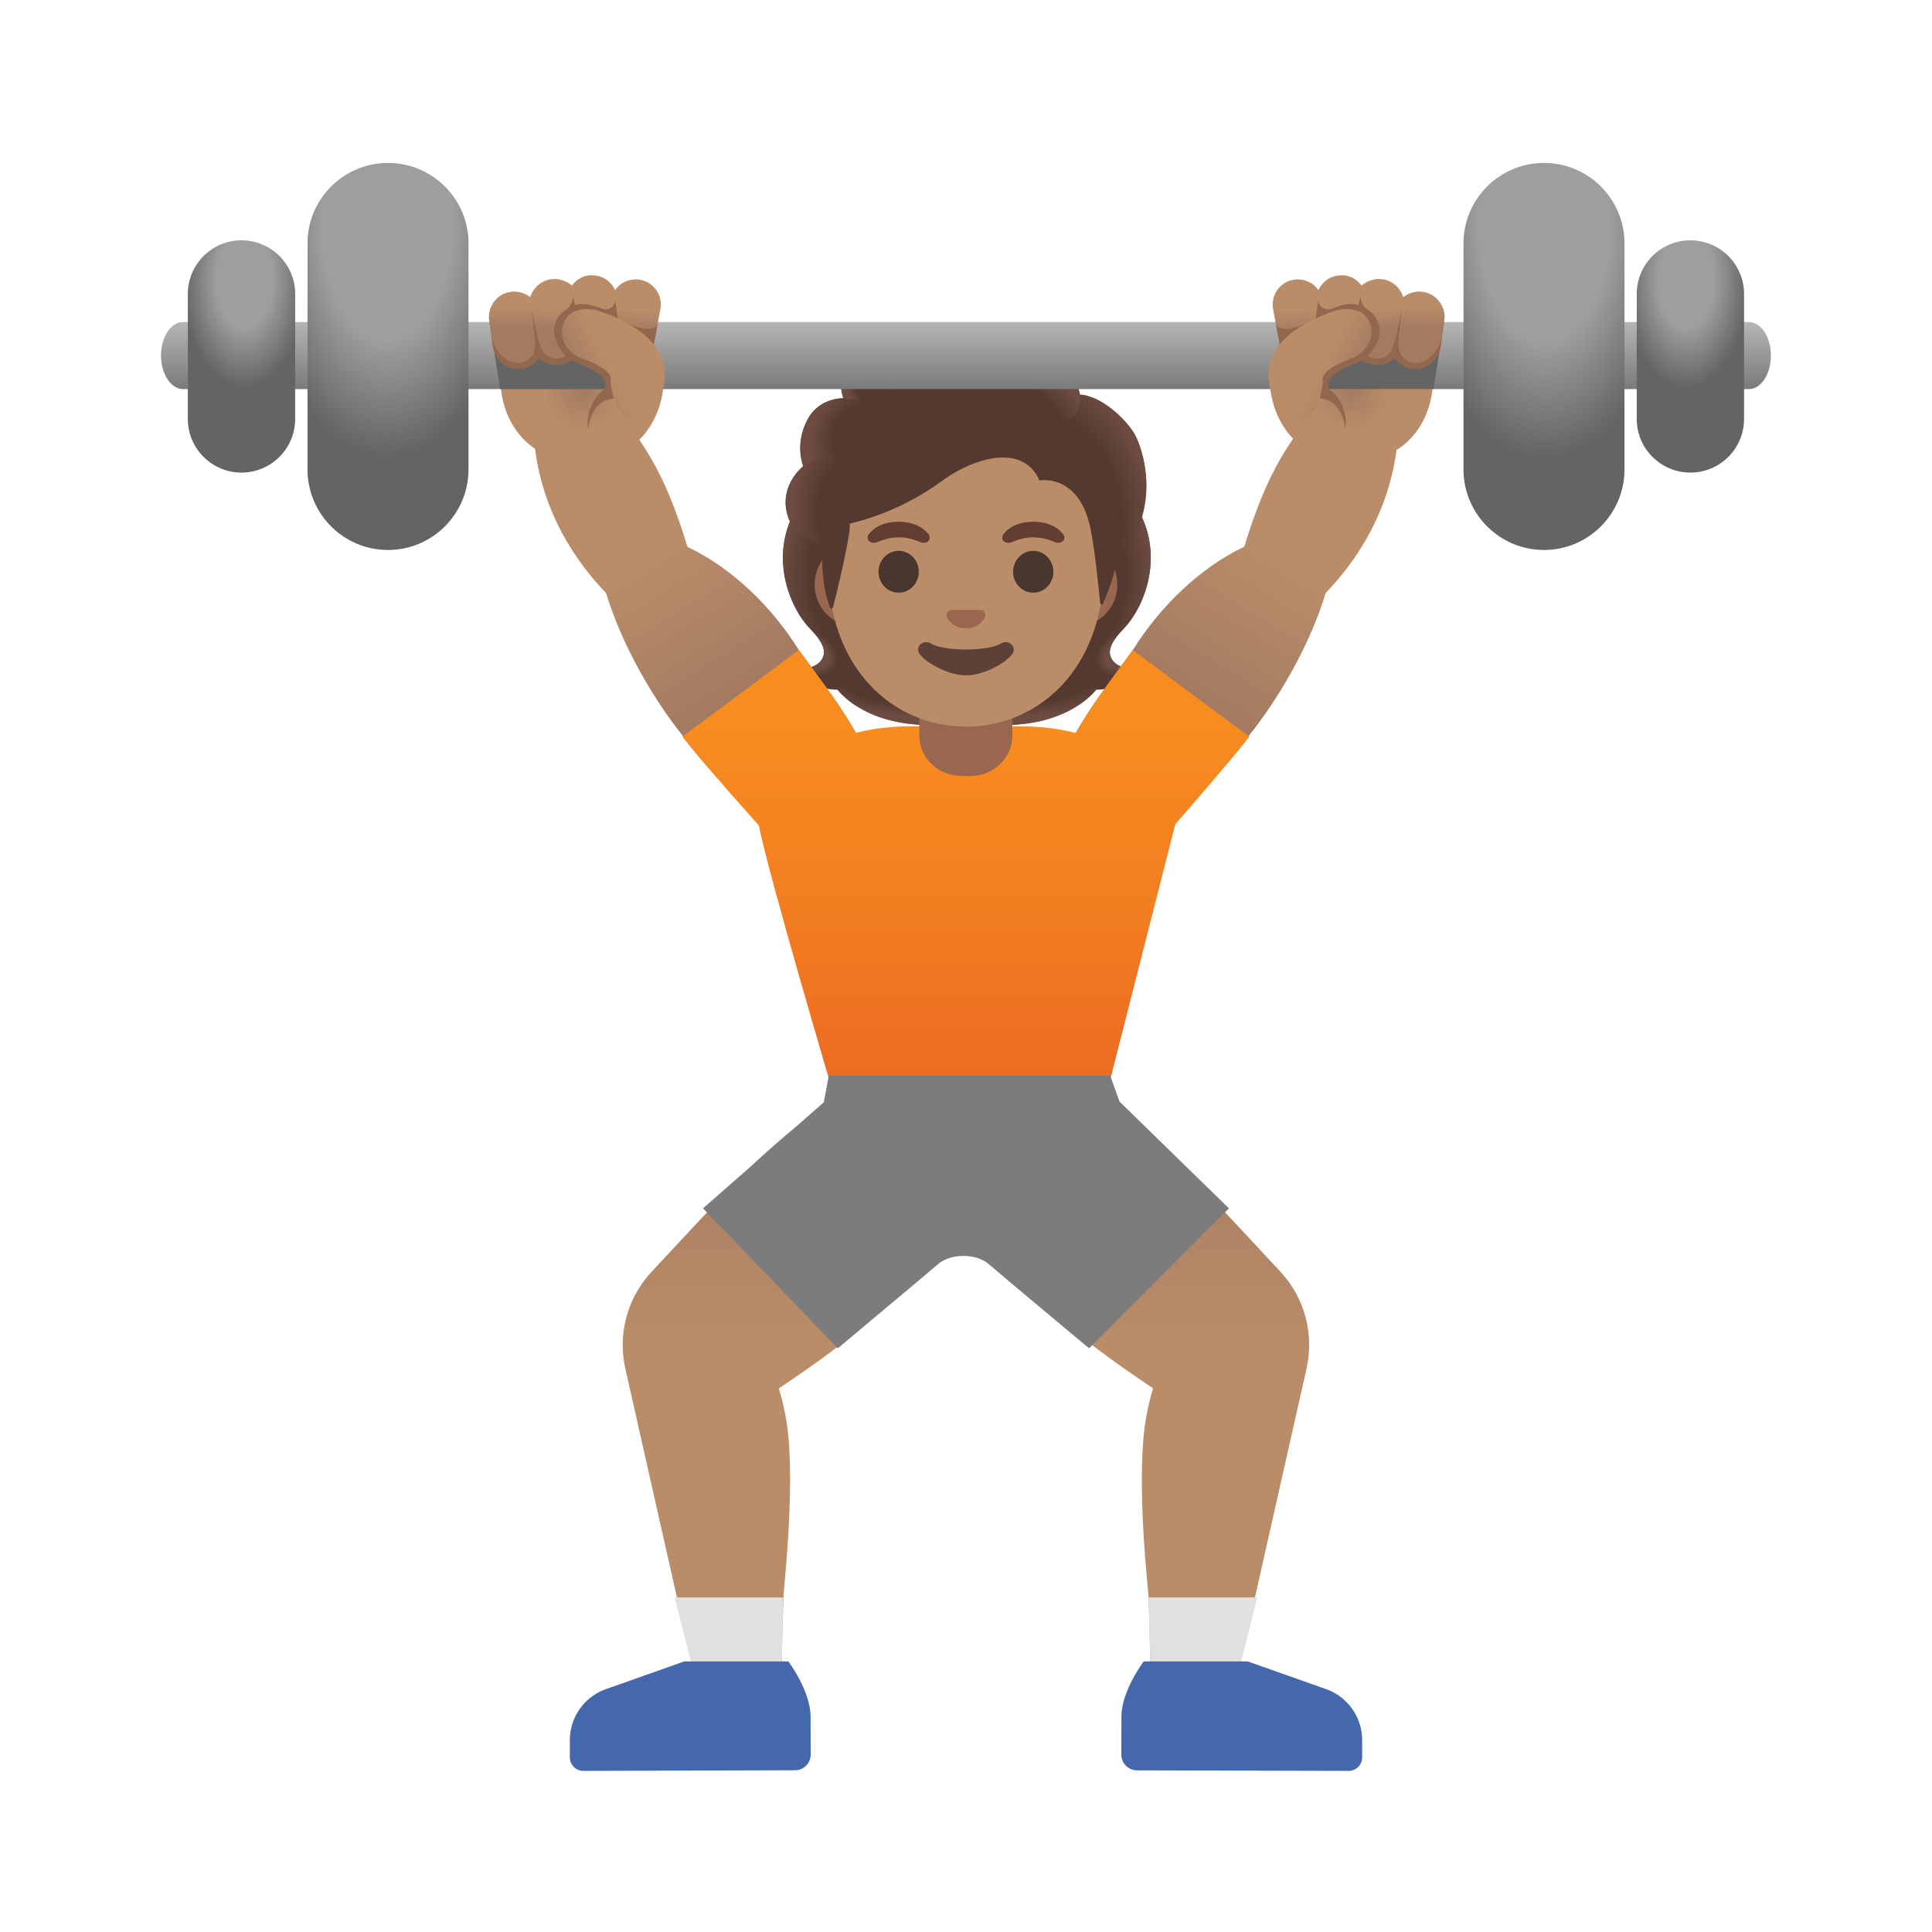 <svg width="18" height="18" viewBox="0 0 18 18" fill="none" xmlns="http://www.w3.org/2000/svg">
<path d="M11.931 11.85C11.708 11.61 11.417 11.297 11.162 11.027C10.667 10.506 10.062 10.116 10.062 10.116L9.056 11.196C9.056 11.196 9.447 11.916 9.946 12.345C10.189 12.555 10.494 12.769 10.743 12.934C10.706 13.057 10.668 13.219 10.652 13.411C10.604 14.008 10.697 14.796 10.701 14.883C10.716 15.341 10.721 15.68 10.721 15.68L11.513 15.677L12.173 12.75C12.245 12.429 12.155 12.091 11.931 11.85Z" fill="url(#paint0_linear_4219_17452)"/>
<path d="M7.936 10.116C7.936 10.116 7.331 10.506 6.838 11.029C6.583 11.299 6.291 11.611 6.069 11.851C5.844 12.092 5.754 12.43 5.826 12.751L6.486 15.678L7.279 15.681C7.279 15.681 7.284 15.342 7.299 14.885C7.301 14.797 7.395 14.01 7.348 13.412C7.332 13.22 7.294 13.059 7.256 12.935C7.505 12.77 7.81 12.556 8.054 12.346C8.552 11.917 8.944 11.197 8.944 11.197L7.936 10.116Z" fill="url(#paint1_linear_4219_17452)"/>
<path d="M6.286 14.883L6.487 15.677L7.28 15.679L7.297 14.883H6.286Z" fill="#E0E0E0"/>
<path d="M7.552 15.992C7.551 15.752 7.345 15.479 7.345 15.479H6.376L5.629 15.743C5.436 15.819 5.309 16.005 5.309 16.212V16.372C5.309 16.442 5.365 16.499 5.435 16.499L7.408 16.493C7.488 16.493 7.553 16.428 7.553 16.347L7.552 15.992Z" fill="#4568AD"/>
<path d="M10.701 14.883L10.722 15.679L11.514 15.677L11.714 14.883H10.701Z" fill="#E0E0E0"/>
<path d="M12.371 15.743L11.625 15.479H10.656C10.656 15.479 10.448 15.752 10.448 15.993L10.447 16.348C10.447 16.428 10.512 16.493 10.592 16.494L12.565 16.499C12.635 16.499 12.691 16.443 12.691 16.372V16.212C12.691 16.005 12.563 15.819 12.371 15.743Z" fill="#4568AD"/>
<path d="M10.357 6.139C10.309 6.051 10.371 5.961 10.475 5.851C10.641 5.676 10.822 5.269 10.655 4.855C10.656 4.852 10.622 4.782 10.622 4.781L10.552 4.777C10.53 4.774 9.769 4.772 9.008 4.772C8.246 4.772 7.485 4.774 7.463 4.777C7.463 4.777 7.36 4.852 7.361 4.855C7.193 5.269 7.374 5.675 7.541 5.851C7.646 5.961 7.708 6.051 7.659 6.139C7.613 6.224 7.473 6.236 7.473 6.236C7.473 6.236 7.505 6.324 7.583 6.371C7.654 6.415 7.743 6.425 7.803 6.426C7.803 6.426 8.04 6.755 8.661 6.755H9.008H9.354C9.975 6.755 10.213 6.426 10.213 6.426C10.274 6.425 10.361 6.415 10.432 6.371C10.51 6.324 10.542 6.236 10.542 6.236C10.542 6.236 10.404 6.225 10.357 6.139Z" fill="#543930"/>
<path d="M9.007 6.754V6.389L10.112 6.302L10.212 6.426C10.212 6.426 9.974 6.754 9.353 6.754H9.007Z" fill="url(#paint2_radial_4219_17452)"/>
<path d="M10.21 6.267C10.045 6.016 10.411 5.922 10.411 5.922C10.347 6.001 10.318 6.071 10.356 6.138C10.402 6.223 10.542 6.236 10.542 6.236C10.542 6.236 10.352 6.404 10.21 6.267Z" fill="url(#paint3_radial_4219_17452)"/>
<path d="M10.655 4.856C10.819 5.256 10.646 5.668 10.485 5.842C10.462 5.866 10.369 5.958 10.347 6.032C10.347 6.032 9.979 5.517 9.869 5.216C9.846 5.154 9.826 5.092 9.824 5.027C9.821 4.978 9.829 4.921 9.857 4.879C9.892 4.828 10.637 4.814 10.637 4.814C10.636 4.813 10.655 4.856 10.655 4.856Z" fill="url(#paint4_radial_4219_17452)"/>
<path d="M7.361 4.856C7.197 5.256 7.37 5.668 7.531 5.842C7.554 5.866 7.647 5.958 7.669 6.032C7.669 6.032 8.037 5.517 8.147 5.216C8.17 5.155 8.19 5.092 8.192 5.027C8.195 4.978 8.187 4.921 8.158 4.88C8.123 4.828 8.084 4.842 8.026 4.842C7.915 4.842 7.427 4.813 7.39 4.813C7.391 4.813 7.361 4.856 7.361 4.856Z" fill="url(#paint5_radial_4219_17452)"/>
<path d="M9.009 6.754V6.389L7.904 6.302L7.804 6.426C7.804 6.426 8.041 6.754 8.662 6.754H9.009Z" fill="url(#paint6_radial_4219_17452)"/>
<path d="M7.807 6.267C7.973 6.016 7.606 5.922 7.606 5.922C7.67 6.001 7.698 6.071 7.661 6.138C7.615 6.223 7.475 6.236 7.475 6.236C7.475 6.236 7.663 6.404 7.807 6.267Z" fill="url(#paint7_radial_4219_17452)"/>
<path d="M13.031 3.89L12.464 3.604C12.01 4.048 11.795 4.43 11.593 5.093C11.164 5.297 10.794 5.671 10.554 6.057C10.299 6.408 10.139 6.603 9.955 6.952C9.817 7.217 9.917 7.512 10.168 7.696C10.287 7.783 10.383 7.821 10.477 7.821C10.582 7.821 10.682 7.772 10.804 7.69C11.063 7.542 11.414 7.152 11.639 6.862L11.633 6.858C11.919 6.502 12.208 6 12.351 5.525C12.754 5.105 13.031 4.553 13.031 3.89Z" fill="url(#paint8_linear_4219_17452)"/>
<path d="M8.043 6.953C7.859 6.605 7.699 6.41 7.444 6.058C7.204 5.672 6.834 5.298 6.405 5.095C6.202 4.428 5.987 4.048 5.533 3.604L4.967 3.891C4.967 4.555 5.244 5.105 5.647 5.526C5.79 6 6.078 6.503 6.365 6.86L6.359 6.863C6.584 7.153 6.935 7.543 7.194 7.691C7.317 7.773 7.417 7.822 7.522 7.822C7.615 7.822 7.712 7.783 7.83 7.697C8.08 7.513 8.182 7.217 8.043 6.953Z" fill="url(#paint9_linear_4219_17452)"/>
<path d="M10.554 6.057C10.33 6.364 10.18 6.553 10.023 6.829C9.869 6.789 9.695 6.767 9.503 6.767H8.482C8.293 6.767 8.124 6.789 7.974 6.828C7.817 6.552 7.667 6.363 7.443 6.056L6.359 6.862C6.584 7.152 7.069 7.689 7.069 7.689C7.173 8.197 7.771 10.214 7.771 10.214H10.304L10.95 7.679C10.95 7.679 11.419 7.144 11.639 6.863L10.554 6.057Z" fill="url(#paint10_linear_4219_17452)"/>
<path d="M8.565 6.854C8.565 7.062 8.742 7.23 8.959 7.23H9.038C9.255 7.23 9.432 7.062 9.432 6.854V6.396H8.565V6.854Z" fill="#99674F"/>
<path d="M7.942 5.825C7.749 5.825 7.59 5.655 7.59 5.446C7.59 5.237 7.747 5.067 7.942 5.067H10.057C10.251 5.067 10.41 5.237 10.41 5.446C10.41 5.655 10.252 5.825 10.057 5.825H7.942Z" fill="#99674F"/>
<path d="M9 3.493C8.33 3.493 7.71 4.209 7.71 5.239C7.71 6.264 8.349 6.77 9 6.77C9.651 6.77 10.29 6.264 10.29 5.239C10.29 4.209 9.67 3.493 9 3.493Z" fill="#BA8D68"/>
<path d="M9.148 5.686C9.144 5.685 9.139 5.684 9.136 5.683H8.862C8.858 5.683 8.853 5.684 8.849 5.686C8.824 5.696 8.811 5.723 8.823 5.75C8.834 5.778 8.889 5.854 8.999 5.854C9.109 5.854 9.163 5.778 9.176 5.75C9.187 5.723 9.173 5.696 9.148 5.686Z" fill="#99674F"/>
<path d="M9.324 5.996C9.201 6.07 8.797 6.07 8.674 5.996C8.603 5.954 8.531 6.019 8.561 6.082C8.589 6.146 8.811 6.292 9.001 6.292C9.191 6.292 9.409 6.146 9.438 6.082C9.467 6.019 9.396 5.954 9.324 5.996Z" fill="#5D4037"/>
<path d="M8.372 5.522C8.476 5.522 8.56 5.435 8.56 5.327C8.56 5.219 8.476 5.132 8.372 5.132C8.269 5.132 8.185 5.219 8.185 5.327C8.185 5.435 8.269 5.522 8.372 5.522Z" fill="#49362E"/>
<path d="M9.627 5.522C9.73 5.522 9.814 5.435 9.814 5.327C9.814 5.219 9.73 5.132 9.627 5.132C9.523 5.132 9.439 5.219 9.439 5.327C9.439 5.435 9.523 5.522 9.627 5.522Z" fill="#49362E"/>
<path d="M8.651 4.978C8.615 4.93 8.532 4.861 8.372 4.861C8.211 4.861 8.129 4.93 8.094 4.978C8.077 4.999 8.082 5.023 8.092 5.038C8.102 5.051 8.132 5.064 8.166 5.053C8.2 5.041 8.264 5.008 8.372 5.006C8.481 5.008 8.546 5.04 8.579 5.053C8.612 5.064 8.642 5.051 8.652 5.038C8.664 5.023 8.667 4.999 8.651 4.978Z" fill="#613E31"/>
<path d="M9.906 4.978C9.87 4.93 9.787 4.861 9.627 4.861C9.466 4.861 9.383 4.93 9.348 4.978C9.332 4.999 9.337 5.023 9.347 5.038C9.357 5.051 9.387 5.064 9.421 5.053C9.455 5.041 9.518 5.008 9.627 5.006C9.736 5.008 9.801 5.04 9.833 5.053C9.867 5.064 9.897 5.051 9.907 5.038C9.918 5.023 9.922 4.999 9.906 4.978Z" fill="#613E31"/>
<path d="M10.557 4.023C10.463 3.881 10.251 3.689 10.062 3.677C10.032 3.494 9.836 3.339 9.647 3.281C9.136 3.118 8.803 3.301 8.623 3.398C8.586 3.418 8.346 3.552 8.178 3.456C8.073 3.396 8.075 3.234 8.075 3.234C8.075 3.234 7.745 3.359 7.857 3.709C7.745 3.714 7.596 3.762 7.517 3.921C7.423 4.109 7.457 4.268 7.483 4.344C7.386 4.427 7.263 4.603 7.347 4.832C7.411 5.004 7.663 5.083 7.663 5.083C7.646 5.393 7.703 5.583 7.733 5.661C7.738 5.674 7.758 5.673 7.761 5.659C7.8 5.506 7.93 4.972 7.917 4.878C7.917 4.878 8.356 4.791 8.773 4.483C8.858 4.421 8.951 4.367 9.048 4.328C9.573 4.119 9.683 4.476 9.683 4.476C9.683 4.476 10.047 4.406 10.157 4.912C10.198 5.102 10.227 5.404 10.25 5.617C10.251 5.632 10.272 5.636 10.277 5.621C10.313 5.537 10.387 5.369 10.405 5.199C10.411 5.139 10.572 5.061 10.642 4.803C10.739 4.456 10.624 4.126 10.557 4.023Z" fill="#543930"/>
<path d="M10.408 5.197C10.415 5.137 10.576 5.058 10.646 4.801C10.653 4.773 10.66 4.746 10.665 4.717C10.721 4.404 10.62 4.117 10.557 4.022C10.47 3.89 10.282 3.717 10.105 3.681C10.09 3.678 10.075 3.677 10.06 3.676C10.06 3.676 10.072 3.758 10.039 3.825C9.995 3.911 9.907 3.931 9.907 3.931C10.37 4.396 10.337 4.783 10.408 5.197Z" fill="url(#paint11_radial_4219_17452)"/>
<path d="M8.736 3.338C8.694 3.358 8.656 3.38 8.624 3.397C8.586 3.417 8.346 3.551 8.179 3.455C8.075 3.396 8.075 3.238 8.075 3.233C8.028 3.295 7.884 3.727 8.304 3.756C8.485 3.768 8.598 3.61 8.664 3.476C8.688 3.428 8.726 3.357 8.736 3.338Z" fill="url(#paint12_radial_4219_17452)"/>
<path d="M9.593 3.263C9.876 3.339 10.014 3.483 10.06 3.676C10.074 3.732 10.091 4.258 9.086 3.661C8.712 3.438 8.814 3.298 8.858 3.283C9.028 3.222 9.277 3.178 9.593 3.263Z" fill="url(#paint13_radial_4219_17452)"/>
<path d="M8.073 3.233C8.072 3.233 8.072 3.233 8.071 3.234C8.035 3.249 7.752 3.38 7.857 3.708L8.158 3.757C7.893 3.487 8.075 3.232 8.073 3.233C8.075 3.233 8.075 3.232 8.073 3.233Z" fill="url(#paint14_radial_4219_17452)"/>
<path d="M8.045 3.738L7.859 3.708C7.851 3.708 7.826 3.711 7.814 3.712C7.709 3.727 7.586 3.78 7.519 3.919C7.448 4.068 7.449 4.197 7.469 4.282C7.474 4.31 7.486 4.343 7.486 4.343C7.486 4.343 7.579 4.255 7.798 4.25L8.045 3.738Z" fill="url(#paint15_radial_4219_17452)"/>
<path d="M7.476 4.35C7.385 4.432 7.261 4.613 7.352 4.838C7.421 5.008 7.665 5.081 7.665 5.081C7.665 5.083 7.714 5.096 7.739 5.096L7.796 4.249C7.679 4.249 7.566 4.284 7.494 4.334C7.495 4.337 7.476 4.349 7.476 4.35Z" fill="url(#paint16_radial_4219_17452)"/>
<path d="M6.032 3.145C5.92 3.079 5.386 2.995 5.017 2.995C4.815 2.995 4.663 3.021 4.663 3.09L4.662 3.519C4.661 3.95 4.942 4.303 5.407 4.304H5.408C6.251 4.304 6.317 3.311 6.032 3.145Z" fill="url(#paint17_radial_4219_17452)"/>
<path d="M6.003 3.603C5.998 3.619 5.954 3.635 5.906 3.648H5.905C5.85 3.661 5.785 3.689 5.664 3.723C5.495 3.77 5.481 3.996 5.481 3.996C5.45 3.879 5.53 3.672 5.641 3.625V3.624C5.694 3.599 5.753 3.585 5.815 3.575C5.825 3.574 5.85 3.573 5.881 3.574H5.883C5.939 3.575 6.009 3.583 6.003 3.603Z" fill="#91674D"/>
<path d="M16.499 3.312C16.499 3.485 16.408 3.625 16.294 3.625H1.705C1.593 3.625 1.5 3.485 1.5 3.312C1.5 3.14 1.593 3 1.705 3H16.293C16.407 3 16.499 3.14 16.499 3.312Z" fill="url(#paint18_linear_4219_17452)"/>
<path d="M3.615 5.124C4.029 5.124 4.365 4.787 4.365 4.374V2.268C4.365 1.854 4.029 1.518 3.615 1.518C3.201 1.518 2.865 1.854 2.865 2.268V4.374C2.865 4.787 3.2 5.124 3.615 5.124Z" fill="url(#paint19_radial_4219_17452)"/>
<path d="M14.385 5.124C13.971 5.124 13.635 4.787 13.635 4.374V2.268C13.635 1.854 13.971 1.518 14.385 1.518C14.799 1.518 15.135 1.854 15.135 2.268V4.374C15.135 4.787 14.8 5.124 14.385 5.124Z" fill="url(#paint20_radial_4219_17452)"/>
<path d="M2.25 4.403C2.526 4.403 2.75 4.179 2.75 3.903V2.739C2.75 2.463 2.526 2.239 2.25 2.239C1.974 2.239 1.75 2.463 1.75 2.739V3.903C1.75 4.179 1.974 4.403 2.25 4.403Z" fill="url(#paint21_radial_4219_17452)"/>
<path d="M15.749 4.403C15.473 4.403 15.249 4.179 15.249 3.903V2.739C15.249 2.463 15.473 2.239 15.749 2.239C16.025 2.239 16.249 2.463 16.249 2.739V3.903C16.249 4.179 16.025 4.403 15.749 4.403Z" fill="url(#paint22_radial_4219_17452)"/>
<path d="M5.826 3.625H4.66L4.56 3H5.826V3.625Z" fill="#646464"/>
<path d="M6.153 2.88L6.116 3.073L6.109 3.116L6.091 3.21L6.081 3.265C6.06 3.377 5.961 3.456 5.851 3.456C5.838 3.456 5.823 3.455 5.809 3.452C5.751 3.442 5.703 3.412 5.669 3.367C5.628 3.405 5.574 3.426 5.515 3.426C5.48 3.426 5.37 3.377 5.351 3.358C5.346 3.353 5.341 3.348 5.338 3.342C5.333 3.346 5.328 3.351 5.323 3.355C5.32 3.356 5.249 3.398 5.176 3.397C5.109 3.396 5.041 3.355 5.021 3.335C5.001 3.363 4.974 3.388 4.941 3.406C4.919 3.42 4.894 3.428 4.866 3.432C4.854 3.435 4.841 3.436 4.829 3.436C4.779 3.436 4.73 3.42 4.69 3.39C4.638 3.352 4.604 3.297 4.595 3.235L4.579 3.128V3.127L4.558 2.991C4.548 2.928 4.563 2.866 4.6 2.815C4.638 2.762 4.693 2.728 4.755 2.72C4.77 2.717 4.785 2.716 4.8 2.717C4.804 2.717 4.809 2.717 4.813 2.718C4.853 2.721 4.893 2.735 4.928 2.76C4.933 2.763 4.936 2.767 4.94 2.77C4.948 2.741 4.963 2.713 4.981 2.691C4.986 2.683 4.991 2.677 4.998 2.671C5.005 2.662 5.011 2.658 5.014 2.656C5.015 2.656 5.015 2.655 5.015 2.655C5.053 2.622 5.101 2.602 5.155 2.6C5.173 2.598 5.19 2.6 5.206 2.602C5.219 2.605 5.23 2.608 5.241 2.612C5.274 2.622 5.303 2.638 5.328 2.661C5.335 2.651 5.344 2.641 5.353 2.632C5.365 2.62 5.379 2.608 5.393 2.6C5.4 2.595 5.409 2.591 5.416 2.586C5.448 2.571 5.483 2.563 5.519 2.565C5.559 2.565 5.598 2.575 5.633 2.595C5.639 2.597 5.644 2.601 5.649 2.605C5.661 2.613 5.673 2.623 5.684 2.635C5.704 2.655 5.72 2.678 5.731 2.703C5.746 2.681 5.766 2.66 5.79 2.643C5.795 2.64 5.801 2.636 5.808 2.633C5.833 2.62 5.859 2.61 5.886 2.606C5.913 2.602 5.939 2.602 5.965 2.607C6.028 2.618 6.08 2.653 6.116 2.705C6.151 2.757 6.164 2.818 6.153 2.88Z" fill="url(#paint23_linear_4219_17452)"/>
<path d="M10.431 10.264L10.343 10.02H7.722L7.675 10.27L6.55 11.258L7.805 12.562C7.805 12.562 8.653 11.853 8.73 11.786C8.813 11.711 8.915 11.702 8.976 11.701C9.037 11.702 9.138 11.711 9.222 11.786C9.298 11.854 10.147 12.562 10.147 12.562L11.45 11.258L10.431 10.264Z" fill="#7C7C7C"/>
<path d="M6.128 3.014C6.085 3.127 5.847 3.019 5.757 2.973C5.743 2.863 5.73 2.791 5.73 2.791C5.73 2.791 5.73 2.791 5.73 2.792C5.733 2.854 5.671 2.899 5.612 2.877C5.546 2.851 5.47 2.829 5.415 2.832C5.393 2.833 5.376 2.837 5.36 2.842C5.345 2.793 5.336 2.761 5.336 2.761C5.336 2.761 5.336 2.766 5.336 2.774C5.333 2.817 5.313 2.857 5.278 2.881C5.142 2.969 5.107 3.137 5.268 3.316C5.213 3.353 5.127 3.351 5.078 3.301C5.016 3.238 4.99 3.039 4.953 2.892C4.965 2.997 4.996 3.184 4.981 3.257C4.962 3.344 4.875 3.399 4.787 3.378C4.711 3.359 4.621 3.298 4.577 3.129L4.593 3.236C4.602 3.298 4.636 3.353 4.688 3.391C4.728 3.421 4.777 3.437 4.827 3.437C4.84 3.437 4.852 3.436 4.865 3.433C4.888 3.429 4.91 3.422 4.93 3.412C4.931 3.411 4.933 3.411 4.935 3.409C4.936 3.408 4.938 3.408 4.94 3.407C4.992 3.378 5.018 3.338 5.02 3.336C5.026 3.346 5.091 3.399 5.17 3.399C5.278 3.399 5.321 3.356 5.321 3.356C5.331 3.362 5.341 3.367 5.351 3.371C5.358 3.373 5.651 3.472 5.64 3.583C5.638 3.597 5.64 3.611 5.641 3.624V3.629C5.641 3.629 5.641 3.629 5.641 3.631C5.645 3.663 5.652 3.694 5.663 3.723L5.665 3.722C5.695 3.698 5.767 3.718 5.773 3.676C5.797 3.514 5.791 3.322 5.776 3.157L6.091 3.209L6.128 3.014Z" fill="#91674D"/>
<path d="M6.188 3.422C6.127 3.086 5.721 2.946 5.568 2.893C5.55 2.886 5.271 2.82 5.237 3.068C5.222 3.175 5.303 3.293 5.407 3.333C5.691 3.441 5.69 3.501 5.69 3.541C5.688 3.645 5.746 3.841 5.836 3.9C5.855 3.912 5.876 3.92 5.896 3.92C5.908 3.92 5.921 3.917 5.933 3.912C6.11 3.839 6.223 3.619 6.188 3.422Z" fill="url(#paint24_linear_4219_17452)"/>
<path d="M11.982 3.145C12.094 3.079 12.628 2.995 12.997 2.995C13.199 2.995 13.351 3.021 13.351 3.09L13.352 3.519C13.353 3.95 13.072 4.303 12.607 4.304H12.606C11.763 4.304 11.696 3.311 11.982 3.145Z" fill="url(#paint25_radial_4219_17452)"/>
<path d="M12.012 3.603C12.017 3.619 12.061 3.635 12.108 3.648H12.11C12.165 3.661 12.23 3.689 12.351 3.723C12.52 3.77 12.533 3.996 12.533 3.996C12.565 3.879 12.485 3.672 12.373 3.625V3.624C12.321 3.599 12.262 3.585 12.2 3.575C12.19 3.574 12.165 3.573 12.133 3.574H12.132C12.076 3.575 12.006 3.583 12.012 3.603Z" fill="#91674D"/>
<path d="M12.188 3H13.455L13.355 3.625H12.188V3Z" fill="#646464"/>
<path d="M11.861 2.88L11.898 3.073L11.905 3.116L11.923 3.21L11.933 3.265C11.954 3.377 12.053 3.456 12.163 3.456C12.176 3.456 12.191 3.455 12.205 3.452C12.263 3.442 12.311 3.412 12.345 3.367C12.386 3.405 12.44 3.426 12.499 3.426C12.534 3.426 12.644 3.377 12.663 3.358C12.668 3.353 12.673 3.348 12.676 3.342C12.681 3.346 12.686 3.351 12.691 3.355C12.694 3.356 12.765 3.398 12.838 3.397C12.905 3.396 12.971 3.355 12.993 3.335C13.013 3.363 13.04 3.388 13.073 3.406C13.095 3.42 13.12 3.428 13.148 3.432C13.16 3.435 13.173 3.436 13.185 3.436C13.235 3.436 13.284 3.42 13.324 3.39C13.376 3.352 13.41 3.297 13.419 3.235L13.435 3.128V3.127L13.456 2.991C13.466 2.928 13.451 2.866 13.414 2.815C13.376 2.762 13.321 2.728 13.259 2.72C13.244 2.717 13.229 2.716 13.214 2.717C13.21 2.717 13.205 2.717 13.201 2.718C13.161 2.721 13.121 2.735 13.086 2.76C13.081 2.763 13.078 2.767 13.074 2.77C13.066 2.741 13.051 2.713 13.033 2.691C13.028 2.683 13.023 2.677 13.016 2.671C13.009 2.662 13.003 2.658 13 2.656C12.999 2.656 12.999 2.655 12.999 2.655C12.961 2.622 12.913 2.602 12.859 2.6C12.841 2.598 12.824 2.6 12.808 2.602C12.795 2.605 12.784 2.608 12.773 2.612C12.74 2.622 12.711 2.638 12.686 2.661C12.679 2.651 12.67 2.641 12.661 2.632C12.649 2.62 12.635 2.608 12.621 2.6C12.614 2.595 12.605 2.591 12.598 2.586C12.566 2.571 12.531 2.563 12.495 2.565C12.455 2.565 12.416 2.575 12.381 2.595C12.375 2.597 12.37 2.601 12.365 2.605C12.353 2.613 12.341 2.623 12.33 2.635C12.31 2.655 12.294 2.678 12.283 2.703C12.268 2.681 12.248 2.66 12.224 2.643C12.219 2.64 12.213 2.636 12.206 2.633C12.181 2.62 12.155 2.61 12.128 2.606C12.101 2.602 12.075 2.602 12.049 2.607C11.986 2.618 11.934 2.653 11.898 2.705C11.863 2.757 11.85 2.818 11.861 2.88Z" fill="url(#paint26_linear_4219_17452)"/>
<path d="M11.886 3.014C11.93 3.127 12.167 3.019 12.257 2.973C12.271 2.863 12.284 2.791 12.284 2.791C12.284 2.791 12.284 2.791 12.284 2.792C12.281 2.854 12.343 2.899 12.402 2.877C12.468 2.851 12.544 2.829 12.6 2.832C12.621 2.833 12.638 2.837 12.655 2.842C12.669 2.793 12.678 2.761 12.678 2.761C12.678 2.761 12.678 2.766 12.678 2.774C12.681 2.817 12.701 2.857 12.736 2.881C12.872 2.969 12.907 3.137 12.746 3.316C12.801 3.353 12.887 3.351 12.936 3.301C12.998 3.238 13.024 3.039 13.061 2.892C13.049 2.997 13.018 3.184 13.033 3.257C13.051 3.344 13.139 3.399 13.227 3.378C13.303 3.359 13.393 3.298 13.437 3.129L13.421 3.236C13.412 3.298 13.378 3.353 13.326 3.391C13.286 3.421 13.237 3.437 13.187 3.437C13.174 3.437 13.162 3.436 13.149 3.433C13.126 3.429 13.104 3.422 13.084 3.412C13.083 3.411 13.081 3.411 13.079 3.409C13.078 3.408 13.076 3.408 13.074 3.407C13.022 3.378 12.996 3.338 12.994 3.336C12.988 3.346 12.923 3.399 12.844 3.399C12.736 3.399 12.693 3.356 12.693 3.356C12.683 3.362 12.673 3.367 12.663 3.371C12.655 3.373 12.364 3.472 12.374 3.583C12.376 3.597 12.374 3.611 12.373 3.624V3.629C12.373 3.629 12.373 3.629 12.373 3.631C12.37 3.663 12.362 3.694 12.351 3.723L12.35 3.722C12.319 3.698 12.247 3.718 12.241 3.676C12.217 3.514 12.223 3.322 12.238 3.157L11.923 3.209L11.886 3.014Z" fill="#91674D"/>
<path d="M11.826 3.422C11.887 3.086 12.293 2.946 12.446 2.893C12.464 2.886 12.743 2.82 12.777 3.068C12.792 3.175 12.711 3.293 12.607 3.333C12.323 3.441 12.324 3.501 12.324 3.541C12.326 3.645 12.268 3.841 12.178 3.9C12.159 3.912 12.138 3.92 12.118 3.92C12.106 3.92 12.093 3.917 12.081 3.912C11.904 3.839 11.791 3.619 11.826 3.422Z" fill="url(#paint27_linear_4219_17452)"/>
<defs>
<linearGradient id="paint0_linear_4219_17452" x1="10.627" y1="10.172" x2="10.627" y2="14.963" gradientUnits="userSpaceOnUse">
<stop stop-color="#A47B62"/>
<stop offset="0.5" stop-color="#BA8D68"/>
</linearGradient>
<linearGradient id="paint1_linear_4219_17452" x1="7.373" y1="10.172" x2="7.373" y2="14.963" gradientUnits="userSpaceOnUse">
<stop stop-color="#A47B62"/>
<stop offset="0.5" stop-color="#BA8D68"/>
</linearGradient>
<radialGradient id="paint2_radial_4219_17452" cx="0" cy="0" r="1" gradientUnits="userSpaceOnUse" gradientTransform="translate(9.571 6.227) scale(0.905 0.445)">
<stop offset="0.728" stop-color="#6D4C41" stop-opacity="0"/>
<stop offset="1" stop-color="#6D4C41"/>
</radialGradient>
<radialGradient id="paint3_radial_4219_17452" cx="0" cy="0" r="1" gradientUnits="userSpaceOnUse" gradientTransform="translate(10.464 6.093) rotate(154.924) scale(0.267 0.198)">
<stop offset="0.663" stop-color="#6D4C41"/>
<stop offset="1" stop-color="#6D4C41" stop-opacity="0"/>
</radialGradient>
<radialGradient id="paint4_radial_4219_17452" cx="0" cy="0" r="1" gradientUnits="userSpaceOnUse" gradientTransform="translate(9.77 5.336) rotate(-94.278) scale(1.175 0.979)">
<stop offset="0.725" stop-color="#6D4C41" stop-opacity="0"/>
<stop offset="1" stop-color="#6D4C41"/>
</radialGradient>
<radialGradient id="paint5_radial_4219_17452" cx="0" cy="0" r="1" gradientUnits="userSpaceOnUse" gradientTransform="translate(8.247 5.337) rotate(-85.722) scale(1.175 0.979)">
<stop offset="0.725" stop-color="#6D4C41" stop-opacity="0"/>
<stop offset="1" stop-color="#6D4C41"/>
</radialGradient>
<radialGradient id="paint6_radial_4219_17452" cx="0" cy="0" r="1" gradientUnits="userSpaceOnUse" gradientTransform="translate(8.445 6.227) rotate(180) scale(0.905 0.445)">
<stop offset="0.728" stop-color="#6D4C41" stop-opacity="0"/>
<stop offset="1" stop-color="#6D4C41"/>
</radialGradient>
<radialGradient id="paint7_radial_4219_17452" cx="0" cy="0" r="1" gradientUnits="userSpaceOnUse" gradientTransform="translate(7.553 6.093) rotate(25.076) scale(0.267 0.198)">
<stop offset="0.663" stop-color="#6D4C41"/>
<stop offset="1" stop-color="#6D4C41" stop-opacity="0"/>
</radialGradient>
<linearGradient id="paint8_linear_4219_17452" x1="11.083" y1="6.457" x2="12.688" y2="3.829" gradientUnits="userSpaceOnUse">
<stop stop-color="#A47B62"/>
<stop offset="0.5" stop-color="#BA8D68"/>
</linearGradient>
<linearGradient id="paint9_linear_4219_17452" x1="6.899" y1="6.434" x2="5.283" y2="3.841" gradientUnits="userSpaceOnUse">
<stop stop-color="#A47B62"/>
<stop offset="0.5" stop-color="#BA8D68"/>
</linearGradient>
<linearGradient id="paint10_linear_4219_17452" x1="8.999" y1="6.765" x2="8.999" y2="9.952" gradientUnits="userSpaceOnUse">
<stop stop-color="#F78C1F"/>
<stop offset="0.494" stop-color="#F37F20"/>
<stop offset="1" stop-color="#ED6D23"/>
</linearGradient>
<radialGradient id="paint11_radial_4219_17452" cx="0" cy="0" r="1" gradientUnits="userSpaceOnUse" gradientTransform="translate(9.704 4.716) rotate(72.085) scale(1.377 1.022)">
<stop offset="0.699" stop-color="#6D4C41" stop-opacity="0"/>
<stop offset="1" stop-color="#6D4C41"/>
</radialGradient>
<radialGradient id="paint12_radial_4219_17452" cx="0" cy="0" r="1" gradientUnits="userSpaceOnUse" gradientTransform="translate(8.362 3.215) rotate(28.203) scale(0.361 0.428)">
<stop offset="0.58" stop-color="#6D4C41"/>
<stop offset="1" stop-color="#6D4C41" stop-opacity="0"/>
</radialGradient>
<radialGradient id="paint13_radial_4219_17452" cx="0" cy="0" r="1" gradientUnits="userSpaceOnUse" gradientTransform="translate(9.169 3.87) rotate(-157.19) scale(1.129 0.635)">
<stop offset="0.699" stop-color="#6D4C41" stop-opacity="0"/>
<stop offset="1" stop-color="#6D4C41"/>
</radialGradient>
<radialGradient id="paint14_radial_4219_17452" cx="0" cy="0" r="1" gradientUnits="userSpaceOnUse" gradientTransform="translate(8.217 3.544) scale(0.331 0.405)">
<stop offset="0.702" stop-color="#6D4C41" stop-opacity="0"/>
<stop offset="1" stop-color="#6D4C41"/>
</radialGradient>
<radialGradient id="paint15_radial_4219_17452" cx="0" cy="0" r="1" gradientUnits="userSpaceOnUse" gradientTransform="translate(8.171 4.129) rotate(-164.942) scale(0.622 0.582)">
<stop offset="0.66" stop-color="#6D4C41" stop-opacity="0"/>
<stop offset="1" stop-color="#6D4C41"/>
</radialGradient>
<radialGradient id="paint16_radial_4219_17452" cx="0" cy="0" r="1" gradientUnits="userSpaceOnUse" gradientTransform="translate(8.024 4.729) rotate(7.834) scale(0.653 0.917)">
<stop offset="0.598" stop-color="#6D4C41" stop-opacity="0"/>
<stop offset="1" stop-color="#6D4C41"/>
</radialGradient>
<radialGradient id="paint17_radial_4219_17452" cx="0" cy="0" r="1" gradientUnits="userSpaceOnUse" gradientTransform="translate(5.423 3.65) scale(0.71)">
<stop stop-color="#A47B62"/>
<stop offset="0.5" stop-color="#BA8D68"/>
</radialGradient>
<linearGradient id="paint18_linear_4219_17452" x1="9" y1="2.922" x2="9" y2="3.68" gradientUnits="userSpaceOnUse">
<stop stop-color="#BDBDBD"/>
<stop offset="1" stop-color="#757575"/>
</linearGradient>
<radialGradient id="paint19_radial_4219_17452" cx="0" cy="0" r="1" gradientUnits="userSpaceOnUse" gradientTransform="translate(3.609 2.085) rotate(90) scale(2.744 1.543)">
<stop offset="0.396" stop-color="#9E9E9E"/>
<stop offset="0.79" stop-color="#646464"/>
</radialGradient>
<radialGradient id="paint20_radial_4219_17452" cx="0" cy="0" r="1" gradientUnits="userSpaceOnUse" gradientTransform="translate(14.392 2.096) rotate(90) scale(2.744 1.543)">
<stop offset="0.396" stop-color="#9E9E9E"/>
<stop offset="0.79" stop-color="#646464"/>
</radialGradient>
<radialGradient id="paint21_radial_4219_17452" cx="0" cy="0" r="1" gradientUnits="userSpaceOnUse" gradientTransform="translate(2.278 2.607) scale(0.59 1.021)">
<stop offset="0.441" stop-color="#9E9E9E"/>
<stop offset="0.985" stop-color="#646464"/>
</radialGradient>
<radialGradient id="paint22_radial_4219_17452" cx="0" cy="0" r="1" gradientUnits="userSpaceOnUse" gradientTransform="translate(15.711 2.607) rotate(180) scale(0.59 1.021)">
<stop offset="0.441" stop-color="#9E9E9E"/>
<stop offset="0.985" stop-color="#646464"/>
</radialGradient>
<linearGradient id="paint23_linear_4219_17452" x1="5.35" y1="3.078" x2="5.363" y2="2.664" gradientUnits="userSpaceOnUse">
<stop stop-color="#A47B62"/>
<stop offset="0.5" stop-color="#BA8D68"/>
</linearGradient>
<linearGradient id="paint24_linear_4219_17452" x1="5.376" y1="3.541" x2="6.038" y2="3.21" gradientUnits="userSpaceOnUse">
<stop stop-color="#A47B62"/>
<stop offset="0.469" stop-color="#BA8D68"/>
</linearGradient>
<radialGradient id="paint25_radial_4219_17452" cx="0" cy="0" r="1" gradientUnits="userSpaceOnUse" gradientTransform="translate(12.591 3.65) rotate(180) scale(0.71)">
<stop stop-color="#A47B62"/>
<stop offset="0.5" stop-color="#BA8D68"/>
</radialGradient>
<linearGradient id="paint26_linear_4219_17452" x1="12.664" y1="3.078" x2="12.651" y2="2.664" gradientUnits="userSpaceOnUse">
<stop stop-color="#A47B62"/>
<stop offset="0.5" stop-color="#BA8D68"/>
</linearGradient>
<linearGradient id="paint27_linear_4219_17452" x1="12.638" y1="3.541" x2="11.976" y2="3.21" gradientUnits="userSpaceOnUse">
<stop stop-color="#A47B62"/>
<stop offset="0.469" stop-color="#BA8D68"/>
</linearGradient>
</defs>
</svg>
